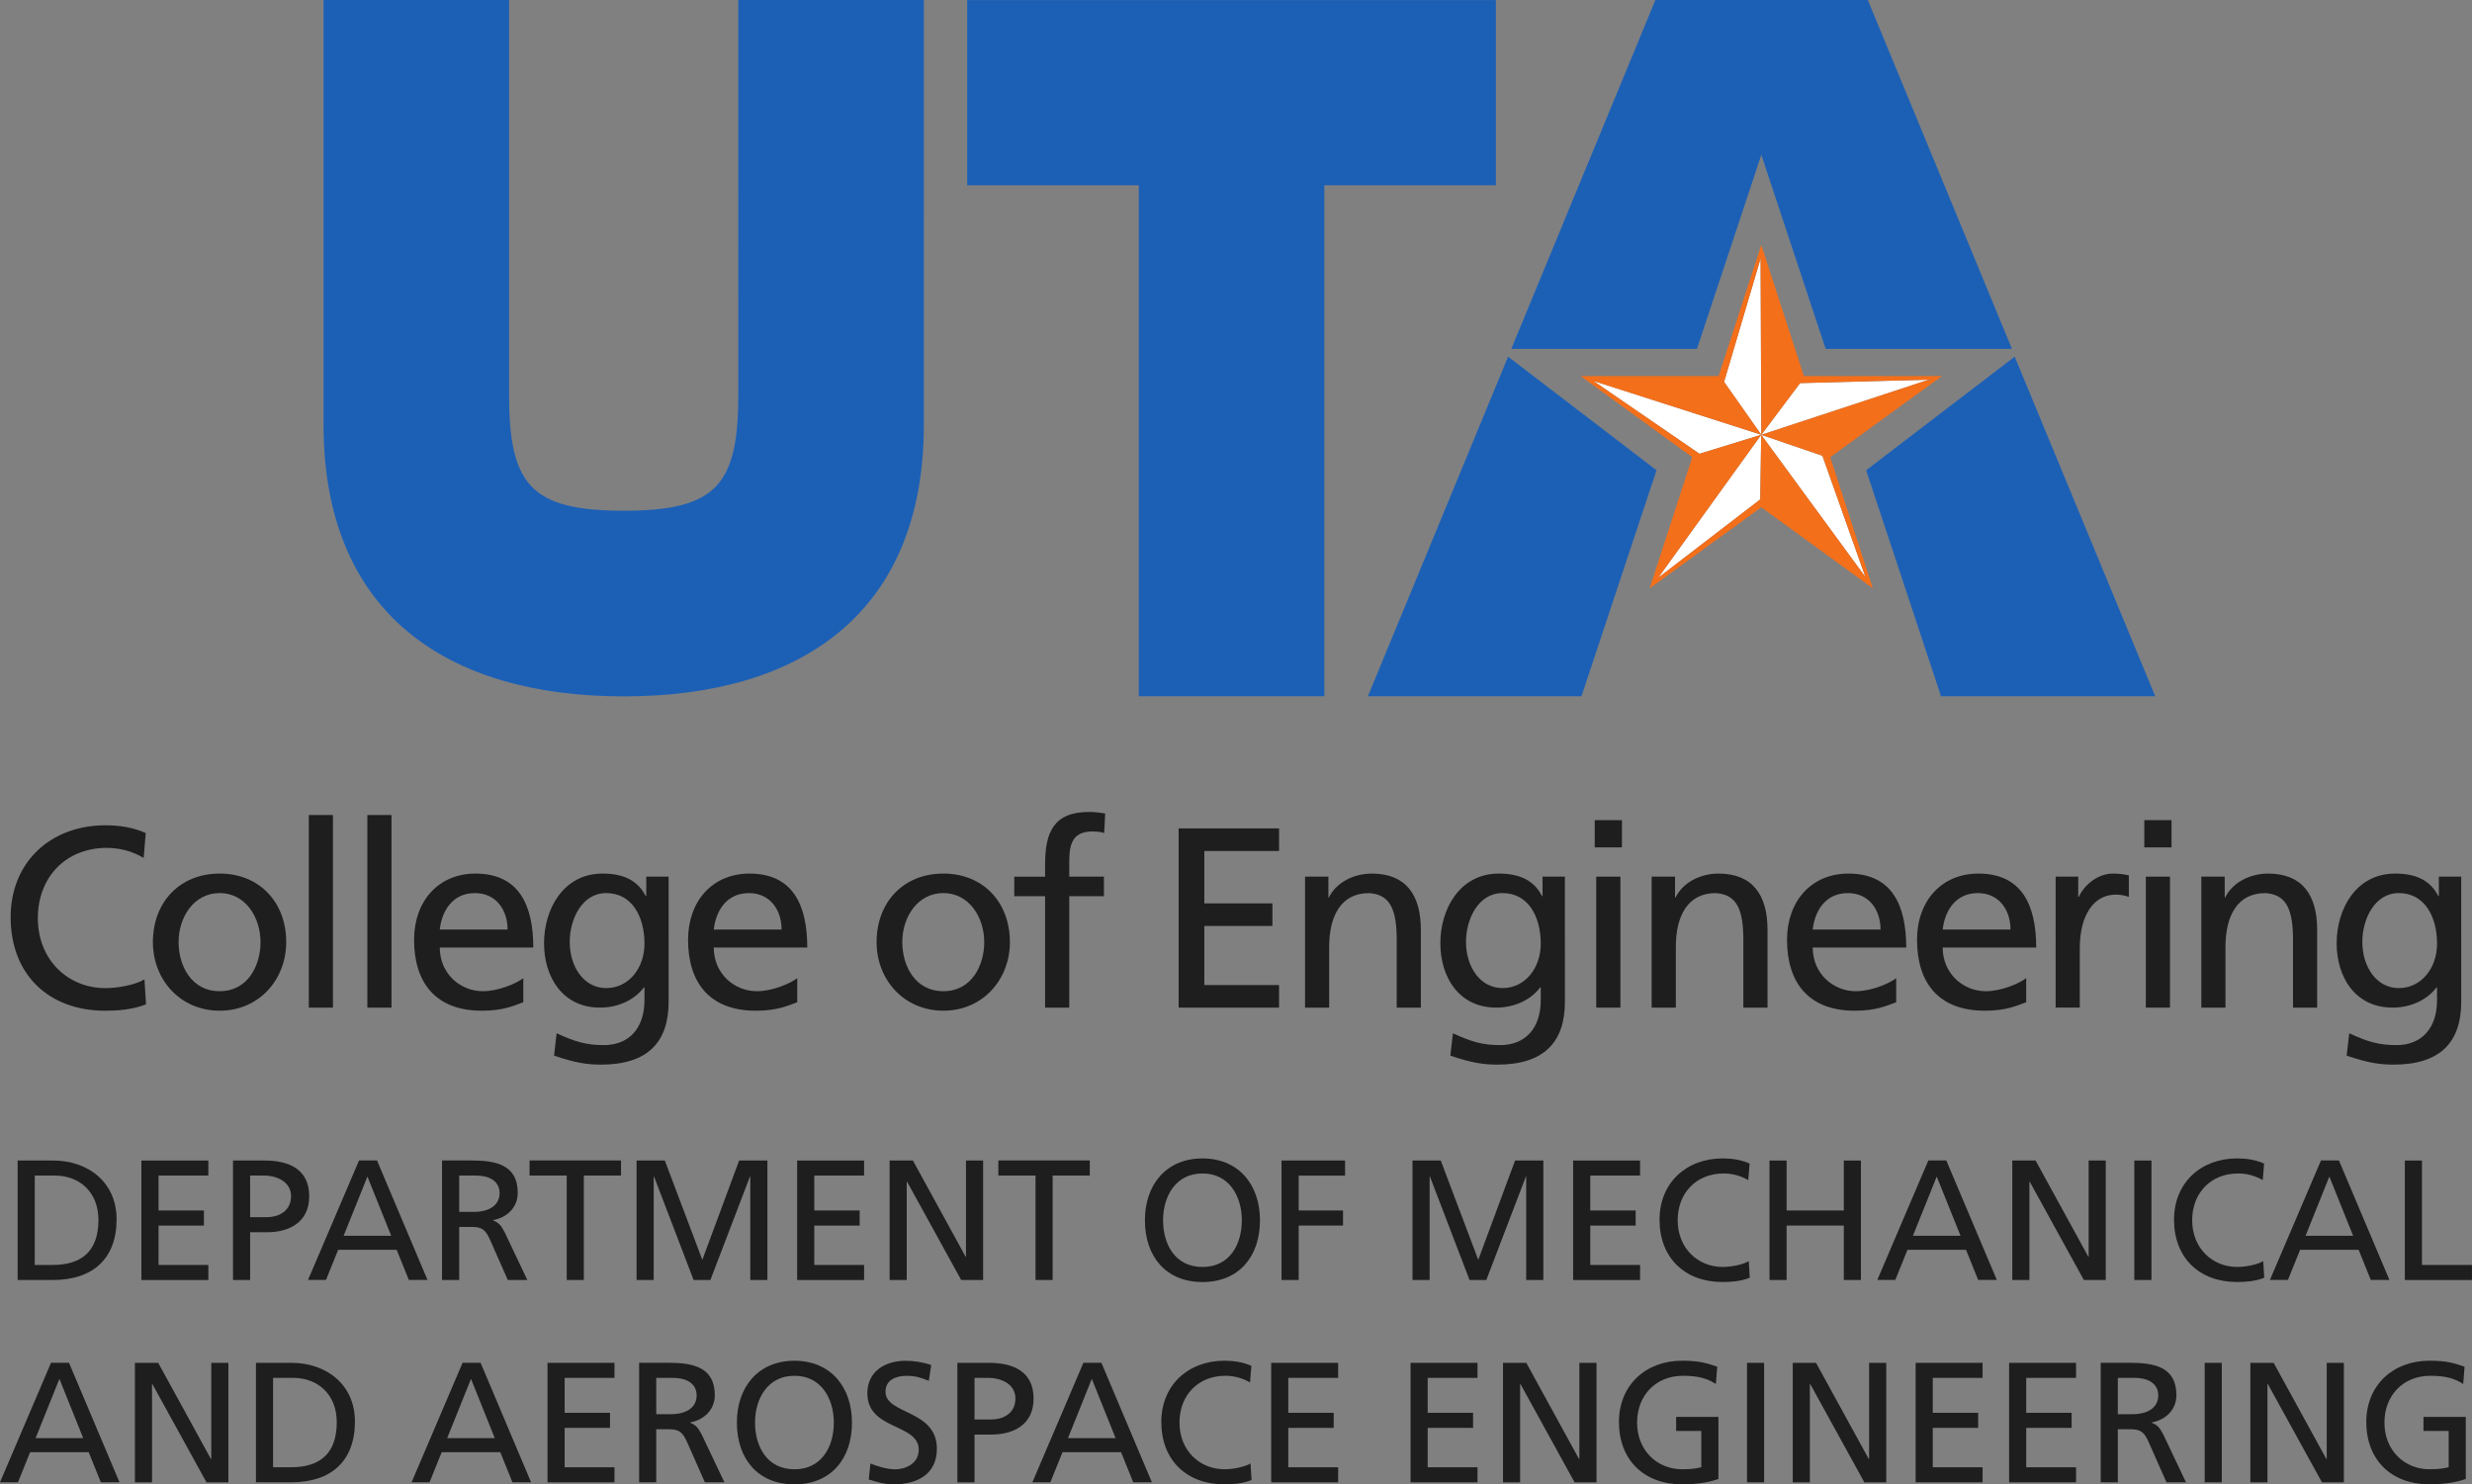 <svg id="svg149" width="317.64pt" height="190.76pt" version="1.1" viewBox="0 0 317.64 190.76" xmlns="http://www.w3.org/2000/svg">
	<rect x="0" y="0" width="317.64" height="190.76" fill="#808080" stroke="none"/>
	<defs id="defs5">
		<clipPath id="clip-0">
			<path id="path2" d="m176.95 322.89h78.047v89.496h-78.047z"/>
		</clipPath>
	</defs>
	<g id="g8">
		<path id="startFill" d="m247.84 48.793-21.523 7.086 4.984-6.644zm-21.613-15.578 0.09 22.656-4.781-6.793zm-21.492 15.738 21.574 6.918-7.938 2.445zm21.445 15.227-13.121 10.078 13.246-18.383zm13.52 9.98-13.391-18.277 7.859 2.688z" style="fill:#fff"/>
		<path id="path9" d="m249.52 48.336h-17.727l-5.477-16.859-5.481 16.859h-17.727l14.344 10.418-5.481 16.859 14.344-10.422 14.34 10.422-5.481-16.859zm-1.676 0.457-21.523 7.086 4.984-6.644zm-21.613-15.578 0.09 22.66-4.781-6.797zm-21.492 15.738 21.574 6.918-7.938 2.445zm21.441 15.227-13.117 10.078 13.246-18.383zm13.523 9.98-13.391-18.281 7.859 2.688z" fill="#f46f1a"/>
		<path id="path11" d="m212.71-5e-6 -18.516 44.832h23.855l8.273-24.941 8.266 24.941h23.938l-18.52-44.832zm27.078 60.434 9.625 29.043h27.523l-18.055-43.641zm-64.02 29.043h27.445l9.641-29.043-19.074-14.598z" fill="#1c60b6"/>
	</g>
	<g id="g15" transform="translate(-135.38 -322.89)" clip-path="url(#clip-0)">
		<path id="path13" d="m254.09 377.47c0 24.074-15.629 34.914-38.566 34.914-22.941 0-38.57-10.84-38.57-34.914v-54.578h23.84v50.668c0 11.598 2.754 14.965 14.73 14.965 11.973 0 14.727-3.367 14.727-14.965l-4e-3 -50.668h23.844z" fill="#1c60b6"/>
	</g>
	<path id="path17" d="m146.33 23.809h-22.051v-23.797h67.938v23.797h-22.047v65.672h-23.84z" fill="#1c60b6"/>
	<g id="g78" fill="#231f20" style="fill:#1e1e1e">
		<path id="path19" d="m18.461 110.25c-1.449-0.855-3.066-1.285-4.75-1.285-5.312 0-8.848 3.828-8.848 9.012 0 5.41 3.894 9.008 8.684 9.008 1.648 0 3.859-0.43 5.016-1.121l0.199 3.199c-1.75 0.727-3.898 0.828-5.25 0.828-7.293 0-12.145-4.688-12.145-12.016 0-7.094 5.148-11.816 12.18-11.816 1.781 0 3.531 0.266 5.18 0.992z" style="fill:#1e1e1e"/>
		<path id="path21" d="m28.23 127.38c3.629 0 5.246-3.301 5.246-6.305 0-3.203-1.945-6.305-5.246-6.305-3.332 0-5.281 3.102-5.281 6.305 0 3.004 1.617 6.305 5.281 6.305m0-15.117c5.113 0 8.547 3.695 8.547 8.812 0 4.816-3.496 8.812-8.547 8.812-5.082 0-8.582-3.996-8.582-8.812 0-5.117 3.434-8.812 8.582-8.812" style="fill:#1e1e1e"/>
		<path id="path23" d="m39.68 104.74h3.102v24.754h-3.102z" style="fill:#1e1e1e"/>
		<path id="path25" d="m47.203 104.74h3.102v24.754h-3.102z" style="fill:#1e1e1e"/>
		<path id="path27" d="m65.223 119.46c0-2.574-1.52-4.688-4.191-4.688-3.035 0-4.289 2.508-4.523 4.688zm2.016 9.34c-1.191 0.43-2.543 1.09-5.316 1.09-5.973 0-8.715-3.633-8.715-9.113 0-4.981 3.137-8.512 7.891-8.512 5.609 0 7.426 4.09 7.426 9.504h-12.016c0 3.336 2.609 5.613 5.547 5.613 2.047 0 4.422-1.059 5.184-1.684z" style="fill:#1e1e1e"/>
		<path id="path29" d="m82.812 121.27c0-3.496-1.617-6.5-4.918-6.5-3.137 0-4.688 3.398-4.688 6.269 0 3.168 1.781 5.941 4.688 5.941 2.902 0 4.918-2.574 4.918-5.711m3.102 7.492c0 5.117-2.641 8.055-8.68 8.055-1.781 0-3.332-0.23-6.039-1.156l0.328-2.871c2.379 1.09 3.797 1.52 6.074 1.52 3.266 0 5.215-2.211 5.215-5.777v-1.648h-0.066c-1.32 1.75-3.5 2.606-5.644 2.606-4.816 0-7.195-3.926-7.195-8.281 0-4.324 2.441-8.945 7.527-8.945 2.969 0 4.617 1.09 5.543 2.902h0.066v-2.508h2.871z" style="fill:#1e1e1e"/>
		<path id="path31" d="m100.43 119.46c0-2.574-1.52-4.688-4.191-4.688-3.035 0-4.293 2.508-4.523 4.688zm2.012 9.34c-1.188 0.43-2.539 1.09-5.312 1.09-5.973 0-8.715-3.633-8.715-9.113 0-4.981 3.137-8.512 7.891-8.512 5.609 0 7.426 4.09 7.426 9.504h-12.016c0 3.336 2.609 5.613 5.547 5.613 2.047 0 4.422-1.059 5.18-1.684z" style="fill:#1e1e1e"/>
		<path id="path33" d="m121.22 127.38c3.629 0 5.25-3.301 5.25-6.305 0-3.203-1.949-6.305-5.25-6.305-3.332 0-5.281 3.102-5.281 6.305 0 3.004 1.617 6.305 5.281 6.305m0-15.117c5.117 0 8.547 3.695 8.547 8.812 0 4.816-3.496 8.812-8.547 8.812-5.082 0-8.582-3.996-8.582-8.812 0-5.117 3.434-8.812 8.582-8.812" style="fill:#1e1e1e"/>
		<path id="path35" d="m134.29 115.17h-3.961v-2.508h3.961v-1.551c0-4.094 1.059-6.766 5.644-6.766 0.793 0 1.453 0.098 2.078 0.199l-0.129 2.508c-0.363-0.133-0.957-0.199-1.488-0.199-2.672 0-3 1.715-3 3.996v1.812h4.453v2.508h-4.453v14.324h-3.106z" style="fill:#1e1e1e"/>
		<path id="path37" d="m151.45 106.46h12.902v2.902h-9.602v6.734h8.746v2.902h-8.746v7.594h9.602v2.902h-12.902z" style="fill:#1e1e1e"/>
		<path id="path39" d="m167.69 112.66h3v2.676h0.066c0.926-1.914 3.168-3.07 5.512-3.07 4.359 0 6.305 2.707 6.305 7.227v10h-3.102v-8.711c0-3.93-0.859-5.844-3.566-6.008-3.531 0-5.113 2.84-5.113 6.93v7.789h-3.102z" style="fill:#1e1e1e"/>
		<path id="path41" d="m197.98 121.27c0-3.496-1.617-6.5-4.918-6.5-3.137 0-4.688 3.398-4.688 6.269 0 3.168 1.785 5.941 4.688 5.941 2.906 0 4.918-2.574 4.918-5.711m3.102 7.492c0 5.117-2.641 8.055-8.68 8.055-1.781 0-3.332-0.23-6.039-1.156l0.332-2.871c2.375 1.09 3.793 1.52 6.07 1.52 3.269 0 5.215-2.211 5.215-5.777v-1.648h-0.066c-1.32 1.75-3.496 2.606-5.644 2.606-4.816 0-7.191-3.926-7.191-8.281 0-4.324 2.441-8.945 7.523-8.945 2.969 0 4.621 1.09 5.543 2.902h0.066v-2.508h2.871z" style="fill:#1e1e1e"/>
		<path id="path43" d="m205.11 112.66h3.106v16.832h-3.106zm3.301-3.762h-3.496v-3.5h3.496z" style="fill:#1e1e1e"/>
		<path id="path45" d="m212.23 112.66h3.004v2.676h0.066c0.922-1.914 3.168-3.07 5.512-3.07 4.356 0 6.305 2.707 6.305 7.227v10h-3.106v-8.711c0-3.93-0.855-5.844-3.562-6.008-3.531 0-5.113 2.84-5.113 6.93v7.789h-3.106z" style="fill:#1e1e1e"/>
		<path id="path47" d="m241.64 119.46c0-2.574-1.52-4.688-4.191-4.688-3.039 0-4.293 2.508-4.523 4.688zm2.012 9.34c-1.188 0.43-2.539 1.09-5.312 1.09-5.973 0-8.715-3.633-8.715-9.113 0-4.981 3.137-8.512 7.891-8.512 5.609 0 7.426 4.09 7.426 9.504h-12.016c0 3.336 2.609 5.613 5.543 5.613 2.051 0 4.426-1.059 5.184-1.684z" style="fill:#1e1e1e"/>
		<path id="path49" d="m258.34 119.46c0-2.574-1.52-4.688-4.191-4.688-3.035 0-4.289 2.508-4.523 4.688zm2.016 9.34c-1.191 0.43-2.543 1.09-5.316 1.09-5.973 0-8.711-3.633-8.711-9.113 0-4.981 3.133-8.512 7.887-8.512 5.609 0 7.426 4.09 7.426 9.504h-12.016c0 3.336 2.609 5.613 5.547 5.613 2.047 0 4.422-1.059 5.184-1.684z" style="fill:#1e1e1e"/>
		<path id="path51" d="m264.14 112.66h2.902v2.606h0.066c0.824-1.746 2.606-3 4.391-3 0.922 0 1.387 0.098 2.047 0.23v2.769c-0.562-0.227-1.188-0.293-1.719-0.293-2.769 0-4.586 2.641-4.586 6.863v7.656h-3.102z" style="fill:#1e1e1e"/>
		<path id="path53" d="m275.73 112.66h3.102v16.832h-3.102zm3.301-3.762h-3.5v-3.5h3.5z" style="fill:#1e1e1e"/>
		<path id="path55" d="m282.86 112.66h3.004v2.676h0.062c0.926-1.914 3.168-3.07 5.512-3.07 4.359 0 6.305 2.707 6.305 7.227v10h-3.102v-8.711c0-3.93-0.855-5.844-3.562-6.008-3.531 0-5.117 2.84-5.117 6.93v7.789h-3.102z" style="fill:#1e1e1e"/>
		<path id="path57" d="m313.15 121.27c0-3.496-1.617-6.5-4.918-6.5-3.133 0-4.684 3.398-4.684 6.269 0 3.168 1.781 5.941 4.684 5.941 2.906 0 4.918-2.574 4.918-5.711m3.106 7.492c0 5.117-2.641 8.055-8.68 8.055-1.785 0-3.336-0.23-6.043-1.156l0.332-2.871c2.375 1.09 3.793 1.52 6.07 1.52 3.269 0 5.215-2.211 5.215-5.777v-1.648h-0.062c-1.324 1.75-3.5 2.606-5.648 2.606-4.816 0-7.191-3.926-7.191-8.281 0-4.324 2.441-8.945 7.523-8.945 2.973 0 4.621 1.09 5.543 2.902h0.066v-2.508h2.875z" style="fill:#1e1e1e"/>
		<path id="path59" d="m4.465 162.56h2.309c3.785 0 5.875-1.828 5.875-5.789 0-3.586-2.441-5.699-5.609-5.699h-2.574zm-2.199-13.422h4.531c4.555 0 8.184 2.816 8.184 7.547 0 5.148-3.125 7.809-8.184 7.809h-4.531z" style="fill:#1e1e1e"/>
		<path id="path61" d="m18.168 149.14h8.605v1.934h-6.402v4.488h5.828v1.938h-5.828v5.062h6.402v1.934h-8.605z" style="fill:#1e1e1e"/>
		<path id="path63" d="m32.141 156.42h2.18c1.363 0 3.078-0.684 3.078-2.707 0-1.938-2.023-2.641-3.387-2.641h-1.871zm-2.199-7.281h4.023c3.148 0 5.766 1.098 5.766 4.598 0 3.41-2.66 4.621-5.434 4.621h-2.156v6.137h-2.199z" style="fill:#1e1e1e"/>
		<path id="path65" d="m47.211 151.2-3.059 7.613h6.117zm-1.078-2.066h2.312l6.488 15.355h-2.398l-1.562-3.871h-7.523l-1.562 3.871h-2.309z" style="fill:#1e1e1e"/>
		<path id="path67" d="m59.004 155.74h1.871c2.09 0 3.32-0.926 3.32-2.398 0-1.387-1.055-2.269-3.082-2.269h-2.109zm-2.203-6.606h3.766c3.035 0 5.961 0.488 5.961 4.16 0 1.871-1.387 3.191-3.168 3.5v0.043c0.684 0.266 1.012 0.594 1.496 1.539l2.902 6.117h-2.508l-2.352-5.324c-0.684-1.496-1.41-1.496-2.574-1.496h-1.32v6.82h-2.203z" style="fill:#1e1e1e"/>
		<path id="path69" d="m72.82 151.07h-4.773v-1.938h11.75v1.938h-4.777v13.422h-2.199z" style="fill:#1e1e1e"/>
		<path id="path71" d="m81.797 149.14h3.629l4.82 12.762 4.731-12.762h3.629v15.355h-2.199v-13.289h-0.043l-5.082 13.289h-2.156l-5.082-13.289h-0.047v13.289h-2.199z" style="fill:#1e1e1e"/>
		<path id="path73" d="m102.43 149.14h8.602v1.934h-6.402v4.488h5.832v1.938h-5.832v5.062h6.402v1.934h-8.602z" style="fill:#1e1e1e"/>
		<path id="path75" d="m114.31 149.14h2.992l6.777 12.363h0.043v-12.363h2.203v15.355h-2.816l-6.953-12.629h-0.047v12.629h-2.199z" style="fill:#1e1e1e"/>
		<path id="path77" d="m133.06 151.07h-4.777v-1.938h11.75v1.938h-4.773v13.422h-2.199z" style="fill:#1e1e1e"/>
		<path id="path79" d="m154.51 162.82c3.543 0 5.059-2.949 5.059-6.004 0-3.125-1.672-6.031-5.059-6.008-3.387-0.023-5.062 2.883-5.062 6.008 0 3.055 1.52 6.004 5.062 6.004m0-13.949c4.664 0 7.391 3.387 7.391 7.945 0 4.664-2.703 7.941-7.391 7.941s-7.394-3.277-7.394-7.941c0-4.559 2.731-7.945 7.394-7.945" style="fill:#1e1e1e"/>
		<path id="path81" d="m164.67 149.14h8.164v1.934h-5.961v4.488h5.699v1.938h-5.699v6.996h-2.203z" style="fill:#1e1e1e"/>
		<path id="path83" d="m181.5 149.14h3.629l4.82 12.762 4.731-12.762h3.633v15.355h-2.203v-13.289h-0.043l-5.082 13.289h-2.156l-5.086-13.289h-0.043v13.289h-2.199z" style="fill:#1e1e1e"/>
		<path id="path85" d="m202.14 149.14h8.602v1.934h-6.402v4.488h5.832v1.938h-5.832v5.062h6.402v1.934h-8.602z" style="fill:#1e1e1e"/>
		<path id="path87" d="m224.64 151.66c-0.969-0.57-2.047-0.855-3.168-0.855-3.543 0-5.898 2.551-5.898 6.004 0 3.609 2.598 6.008 5.789 6.008 1.098 0 2.574-0.285 3.344-0.746l0.129 2.133c-1.164 0.484-2.594 0.551-3.496 0.551-4.863 0-8.098-3.125-8.098-8.008 0-4.731 3.434-7.879 8.121-7.879 1.188 0 2.352 0.176 3.453 0.66z" style="fill:#1e1e1e"/>
		<path id="path89" d="m227.37 149.14h2.199v6.422h7.352v-6.422h2.199v15.355h-2.199v-6.996h-7.352v6.996h-2.199z" style="fill:#1e1e1e"/>
		<path id="path91" d="m248.86 151.2-3.059 7.613h6.117zm-1.078-2.066h2.309l6.492 15.355h-2.398l-1.559-3.871h-7.527l-1.562 3.871h-2.312z" style="fill:#1e1e1e"/>
		<path id="path93" d="m258.57 149.14h2.992l6.777 12.363h0.043v-12.363h2.199v15.355h-2.816l-6.953-12.629h-0.043v12.629h-2.199z" style="fill:#1e1e1e"/>
		<path id="path95" d="m274.25 149.14h2.203v15.355h-2.203z" style="fill:#1e1e1e"/>
		<path id="path97" d="m290.75 151.66c-0.969-0.57-2.047-0.855-3.168-0.855-3.547 0-5.898 2.551-5.898 6.004 0 3.609 2.594 6.008 5.785 6.008 1.102 0 2.574-0.285 3.344-0.746l0.133 2.133c-1.164 0.484-2.594 0.551-3.496 0.551-4.863 0-8.098-3.125-8.098-8.008 0-4.731 3.43-7.879 8.117-7.879 1.188 0 2.356 0.176 3.457 0.66z" style="fill:#1e1e1e"/>
		<path id="path99" d="m299.31 151.2-3.059 7.613h6.117zm-1.078-2.066h2.309l6.492 15.355h-2.398l-1.559-3.871h-7.527l-1.562 3.871h-2.312z" style="fill:#1e1e1e"/>
		<path id="path101" d="m309.01 149.14h2.199v13.422h6.426v1.934h-8.625z" style="fill:#1e1e1e"/>
		<path id="path103" d="m7.633 177.2-3.059 7.613h6.117zm-1.078-2.066h2.312l6.488 15.355h-2.398l-1.562-3.871h-7.523l-1.562 3.871h-2.309z" style="fill:#1e1e1e"/>
		<path id="path105" d="m17.336 175.14h2.992l6.777 12.363h0.043v-12.363h2.199v15.355h-2.816l-6.953-12.629h-0.043v12.629h-2.199z" style="fill:#1e1e1e"/>
		<path id="path107" d="m35.086 188.56h2.312c3.785 0 5.875-1.828 5.875-5.789 0-3.586-2.441-5.699-5.609-5.699h-2.578zm-2.199-13.422h4.535c4.555 0 8.184 2.816 8.184 7.547 0 5.148-3.125 7.809-8.184 7.809h-4.535z" style="fill:#1e1e1e"/>
		<path id="path109" d="m60.52 177.2-3.059 7.613h6.117zm-1.078-2.066h2.312l6.488 15.355h-2.398l-1.559-3.871h-7.527l-1.562 3.871h-2.309z" style="fill:#1e1e1e"/>
		<path id="path111" d="m70.352 175.14h8.605v1.934h-6.402v4.488h5.828v1.938h-5.828v5.062h6.402v1.934h-8.605z" style="fill:#1e1e1e"/>
		<path id="path113" d="m84.324 181.74h1.871c2.09 0 3.32-0.926 3.32-2.398 0-1.387-1.055-2.269-3.082-2.269h-2.109zm-2.199-6.606h3.762c3.035 0 5.961 0.488 5.961 4.16 0 1.871-1.387 3.191-3.168 3.5v0.043c0.684 0.266 1.012 0.594 1.496 1.539l2.906 6.117h-2.508l-2.356-5.324c-0.684-1.496-1.41-1.496-2.574-1.496h-1.32v6.82h-2.199z" style="fill:#1e1e1e"/>
		<path id="path115" d="m102.08 188.82c3.543 0 5.062-2.949 5.062-6.004 0-3.125-1.672-6.031-5.062-6.008-3.387-0.023-5.062 2.883-5.062 6.008 0 3.055 1.52 6.004 5.062 6.004m0-13.949c4.664 0 7.394 3.387 7.394 7.945 0 4.664-2.707 7.941-7.394 7.941s-7.394-3.277-7.394-7.941c0-4.559 2.731-7.945 7.394-7.945" style="fill:#1e1e1e"/>
		<path id="path117" d="m119.35 177.45c-1.121-0.441-1.738-0.637-2.883-0.637-1.23 0-2.684 0.438-2.684 2.047 0 2.945 6.602 2.266 6.602 7.324 0 3.281-2.531 4.578-5.613 4.578-1.078 0-2.133-0.309-3.144-0.637l0.219-2.047c0.75 0.309 2.07 0.746 3.191 0.746 1.254 0 3.016-0.703 3.016-2.508 0-3.434-6.602-2.484-6.602-7.262 0-2.727 2.156-4.18 4.93-4.18 1.012 0 2.223 0.176 3.277 0.551z" style="fill:#1e1e1e"/>
		<path id="path119" d="m125.22 182.42h2.176c1.363 0 3.082-0.684 3.082-2.707 0-1.938-2.023-2.641-3.387-2.641h-1.871zm-2.203-7.281h4.027c3.148 0 5.766 1.098 5.766 4.598 0 3.41-2.664 4.621-5.434 4.621h-2.156v6.137h-2.203z" style="fill:#1e1e1e"/>
		<path id="path121" d="m140.29 177.2-3.059 7.613h6.117zm-1.078-2.066h2.312l6.488 15.355h-2.398l-1.562-3.871h-7.523l-1.562 3.871h-2.309z" style="fill:#1e1e1e"/>
		<path id="path123" d="m160.62 177.66c-0.969-0.57-2.047-0.855-3.168-0.855-3.543 0-5.894 2.551-5.894 6.004 0 3.609 2.594 6.008 5.785 6.008 1.098 0 2.574-0.285 3.344-0.746l0.133 2.133c-1.168 0.484-2.598 0.551-3.5 0.551-4.859 0-8.098-3.125-8.098-8.008 0-4.731 3.434-7.879 8.121-7.879 1.188 0 2.356 0.176 3.453 0.66z" style="fill:#1e1e1e"/>
		<path id="path125" d="m163.34 175.14h8.605v1.934h-6.406v4.488h5.832v1.938h-5.832v5.062h6.406v1.934h-8.605z" style="fill:#1e1e1e"/>
		<path id="path127" d="m181.25 175.14h8.602v1.934h-6.402v4.488h5.832v1.938h-5.832v5.062h6.402v1.934h-8.602z" style="fill:#1e1e1e"/>
		<path id="path129" d="m193.13 175.14h2.992l6.777 12.363h0.043v-12.363h2.203v15.355h-2.82l-6.953-12.629h-0.043v12.629h-2.199z" style="fill:#1e1e1e"/>
		<path id="path131" d="m220.48 177.86c-1.078-0.703-2.246-1.055-4.227-1.055-3.543 0-5.894 2.574-5.894 6.008 0 3.606 2.594 6.004 5.785 6.004 1.52 0 1.914-0.152 2.465-0.262v-4.664h-3.234v-1.805h5.434v7.984c-0.836 0.289-2.285 0.684-4.684 0.684-4.867 0-8.098-3.125-8.098-8.008 0-4.731 3.43-7.879 8.117-7.879 2.242 0 3.234 0.332 4.512 0.77z" style="fill:#1e1e1e"/>
		<path id="path133" d="m224.48 175.14h2.199v15.355h-2.199z" style="fill:#1e1e1e"/>
		<path id="path135" d="m230.36 175.14h2.992l6.777 12.363h0.043v-12.363h2.203v15.355h-2.816l-6.953-12.629h-0.047v12.629h-2.199z" style="fill:#1e1e1e"/>
		<path id="path137" d="m246.15 175.14h8.602v1.934h-6.402v4.488h5.832v1.938h-5.832v5.062h6.402v1.934h-8.602z" style="fill:#1e1e1e"/>
		<path id="path139" d="m258.16 175.14h8.602v1.934h-6.402v4.488h5.832v1.938h-5.832v5.062h6.402v1.934h-8.602z" style="fill:#1e1e1e"/>
		<path id="path141" d="m272.13 181.74h1.871c2.09 0 3.324-0.926 3.324-2.398 0-1.387-1.059-2.269-3.082-2.269h-2.113zm-2.199-6.606h3.762c3.039 0 5.965 0.488 5.965 4.16 0 1.871-1.387 3.191-3.172 3.5v0.043c0.684 0.266 1.016 0.594 1.5 1.539l2.902 6.117h-2.508l-2.356-5.324c-0.68-1.496-1.406-1.496-2.574-1.496h-1.32v6.82h-2.199z" style="fill:#1e1e1e"/>
		<path id="path143" d="m283.29 175.14h2.199v15.355h-2.199z" style="fill:#1e1e1e"/>
		<path id="path145" d="m289.16 175.14h2.992l6.777 12.363h0.043v-12.363h2.203v15.355h-2.816l-6.953-12.629h-0.047v12.629h-2.199z" style="fill:#1e1e1e"/>
		<path id="path147" d="m316.51 177.86c-1.078-0.703-2.242-1.055-4.223-1.055-3.543 0-5.898 2.574-5.898 6.008 0 3.606 2.598 6.004 5.785 6.004 1.52 0 1.914-0.152 2.469-0.262v-4.664h-3.234v-1.805h5.434v7.984c-0.836 0.289-2.289 0.684-4.688 0.684-4.863 0-8.098-3.125-8.098-8.008 0-4.731 3.434-7.879 8.117-7.879 2.246 0 3.234 0.332 4.512 0.77z" style="fill:#1e1e1e"/>
	</g>
</svg>
